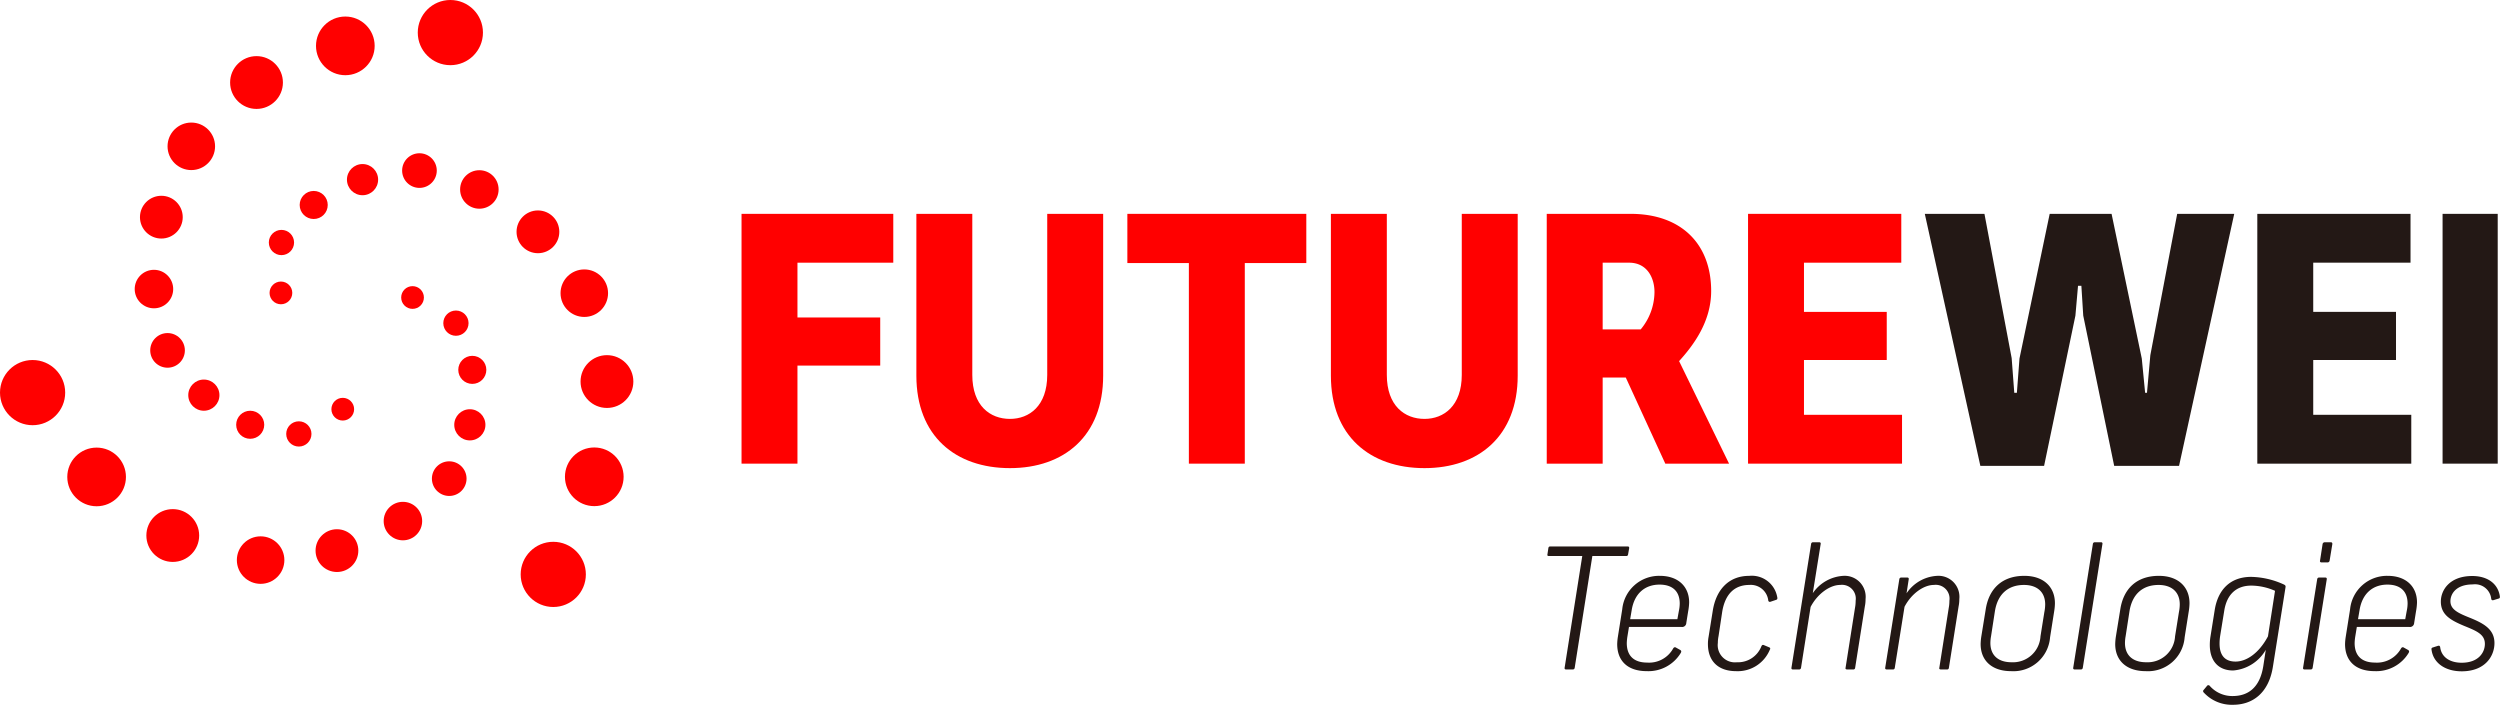 <?xml version="1.0" encoding="UTF-8"?> <svg xmlns="http://www.w3.org/2000/svg" id="Futurewei_color_-_rgb" data-name="Futurewei color - rgb" viewBox="10.877 67.897 381.128 107.5"><defs><style>.cls-1{fill:red;}.cls-2{fill:#231815;}</style></defs><path class="cls-1" d="M123.925,100.499h23.134v7.445H132.45v8.353h12.618v7.334H132.45v14.949H123.925Z"></path><path class="cls-1" d="M150.579,125.166V100.499h8.526V125.052c0,4.718,2.728,6.707,5.741,6.707,2.955,0,5.683-1.989,5.683-6.707V100.499h8.526V125.166c0,9.208-5.969,14.097-14.209,14.097C156.547,139.263,150.579,134.374,150.579,125.166Z"></path><path class="cls-1" d="M200.647,108v30.58h-8.526V108H182.744v-7.501h27.281v7.501Z"></path><path class="cls-1" d="M213.774,125.166V100.499h8.526V125.052c0,4.718,2.73,6.707,5.741,6.707,2.955,0,5.685-1.989,5.685-6.707V100.499h8.526V125.166c0,9.208-5.969,14.097-14.211,14.097C219.743,139.263,213.774,134.374,213.774,125.166Z"></path><path class="cls-1" d="M266.857,122.949l7.618,15.631h-9.721l-6.025-13.13h-3.523v13.13h-8.526V100.499H259.468c7.674,0,12.278,4.546,12.278,11.765C271.746,116.924,269.074,120.506,266.857,122.949Zm-11.651-4.832h5.796a8.969,8.969,0,0,0,2.103-5.682c0-2.273-1.192-4.49-3.863-4.49h-4.036Z"></path><path class="cls-1" d="M277.369,100.499H300.73v7.445H285.895v7.501H298.513v7.334H285.895v8.356h14.949v7.445H277.369Z"></path><path class="cls-2" d="M337.393,122.551l.511,5.231h.284l.511-5.741,4.093-21.542h8.696l-8.412,38.421H333.186l-4.717-22.907-.284-4.546h-.511l-.398,4.546-4.774,22.907h-9.719l-8.469-38.421h9.094l4.149,21.996.398,5.287h.397l.398-5.231,4.604-22.052h9.435Z"></path><path class="cls-2" d="M355.006,100.499h23.359v7.445H363.532v7.501h12.619v7.334h-12.619v8.356h14.948v7.445h-23.473Z"></path><path class="cls-2" d="M383.251,138.58V100.499h8.405v38.081Z"></path><path class="cls-2" d="M259.244,151.485l-.153.871c-.025.205-.102.307-.282.307h-5.176l-2.691,17.041a.286.286,0,0,1-.307.256h-1c-.18,0-.256-.102-.231-.256l2.691-17.041h-5.1c-.178,0-.256-.076-.205-.281l.129-.871c.025-.206.102-.308.307-.308h11.788C259.193,151.203,259.271,151.305,259.244,151.485Z"></path><path class="cls-2" d="M268.39,159.736a8.746,8.746,0,0,1-.155,1.384l-.282,1.767a.632.632,0,0,1-.716.59h-8.021l-.23,1.409a7.675,7.675,0,0,0-.104,1.051c0,1.973,1.128,2.971,3.101,2.971a4.191,4.191,0,0,0,3.971-2.152c.129-.206.282-.231.436-.129l.64.358c.206.129.18.282.077.462a5.759,5.759,0,0,1-5.176,2.767c-2.947,0-4.51-1.589-4.51-4.125a8.401,8.401,0,0,1,.102-1.102l.666-4.202a5.647,5.647,0,0,1,5.74-5.1C266.697,155.687,268.39,157.302,268.39,159.736Zm-1.435.18c0-1.897-1.128-2.895-3.075-2.895-2.204,0-3.844,1.332-4.253,3.92l-.231,1.358H266.595l.231-1.28A5.785,5.785,0,0,0,266.955,159.916Z"></path><path class="cls-2" d="M281.811,158.89c.077.308,0,.411-.18.462l-.845.282a.243.243,0,0,1-.333-.18,2.683,2.683,0,0,0-2.895-2.382c-2.178,0-3.664,1.307-4.126,4.074l-.563,3.742a5.099,5.099,0,0,0-.104,1.025,2.625,2.625,0,0,0,2.897,2.947,3.832,3.832,0,0,0,3.74-2.434c.102-.206.205-.257.384-.18l.795.333c.205.076.205.231.102.384a5.298,5.298,0,0,1-5.126,3.254c-2.767,0-4.304-1.562-4.304-4.125a5.833,5.833,0,0,1,.102-1.128l.642-3.996c.512-3.178,2.434-5.279,5.534-5.279A3.934,3.934,0,0,1,281.811,158.89Z"></path><path class="cls-2" d="M295.284,159.223A5.242,5.242,0,0,1,295.182,160.3l-1.486,9.404a.27.27,0,0,1-.307.256h-.897c-.205,0-.307-.102-.256-.256l1.435-9.122a5.756,5.756,0,0,0,.102-1.102,2.106,2.106,0,0,0-2.358-2.409c-1.589,0-3.484,1.383-4.51,3.356l-1.46,9.277a.286.286,0,0,1-.307.256h-.922c-.18,0-.257-.102-.231-.256l2.998-18.885a.287.287,0,0,1,.307-.256h.924c.178,0,.256.102.23.256l-1.204,7.508a6.074,6.074,0,0,1,4.638-2.64A3.199,3.199,0,0,1,295.284,159.223Z"></path><path class="cls-2" d="M309.577,159.223A5.242,5.242,0,0,1,309.475,160.3l-1.486,9.404a.27.27,0,0,1-.307.256h-.897c-.205,0-.307-.102-.256-.256l1.435-9.122a5.756,5.756,0,0,0,.102-1.102,2.106,2.106,0,0,0-2.358-2.409c-1.589,0-3.46,1.358-4.484,3.331l-1.486,9.302a.27.27,0,0,1-.307.256h-.897c-.205,0-.282-.102-.256-.256l2.152-13.504a.289.289,0,0,1,.308-.257h.896c.18,0,.257.104.231.257l-.333,2.152a5.989,5.989,0,0,1,4.638-2.665A3.199,3.199,0,0,1,309.577,159.223Z"></path><path class="cls-2" d="M324.153,159.864a8.056,8.056,0,0,1-.102,1.153l-.64,4.049a5.601,5.601,0,0,1-5.946,5.149c-2.947,0-4.638-1.64-4.638-4.125a8.777,8.777,0,0,1,.102-1.153l.666-4.1c.487-3.229,2.537-5.151,5.893-5.151C322.435,155.687,324.153,157.378,324.153,159.864Zm-9.148,1.204-.589,3.818a6.025,6.025,0,0,0-.102,1.025c0,1.922,1.229,2.947,3.229,2.947a4.192,4.192,0,0,0,4.407-3.946l.589-3.689a6.329,6.329,0,0,0,.129-1.179c0-1.921-1.256-2.971-3.229-2.971C317.106,157.071,315.44,158.378,315.005,161.069Z"></path><path class="cls-2" d="M331.398,150.819,328.401,169.704a.287.287,0,0,1-.307.256h-.922c-.18,0-.257-.102-.231-.256l2.998-18.885a.287.287,0,0,1,.307-.256h.924C331.347,150.563,331.425,150.665,331.398,150.819Z"></path><path class="cls-2" d="M344.67,159.864a8.056,8.056,0,0,1-.102,1.153l-.64,4.049a5.601,5.601,0,0,1-5.946,5.149c-2.947,0-4.638-1.64-4.638-4.125a8.777,8.777,0,0,1,.102-1.153l.666-4.1c.487-3.229,2.537-5.151,5.893-5.151C342.952,155.687,344.67,157.378,344.67,159.864Zm-9.148,1.204-.589,3.818a6.026,6.026,0,0,0-.102,1.025c0,1.922,1.229,2.947,3.229,2.947a4.192,4.192,0,0,0,4.407-3.946l.589-3.689a6.328,6.328,0,0,0,.129-1.179c0-1.921-1.256-2.971-3.229-2.971C337.623,157.071,335.957,158.378,335.522,161.069Z"></path><path class="cls-2" d="M359.295,157.507l-1.922,12.095c-.64,3.945-3.074,5.74-6.072,5.74a5.803,5.803,0,0,1-4.459-1.871.267.267,0,0,1,0-.411l.487-.589a.263.263,0,0,1,.436,0,4.564,4.564,0,0,0,3.485,1.538c2.282,0,4.126-1.204,4.664-4.535l.384-2.511a6.312,6.312,0,0,1-4.971,3.151c-2.28,0-3.562-1.486-3.562-3.895a7.88,7.88,0,0,1,.102-1.28l.642-4.024c.487-3.125,2.382-5.073,5.56-5.073a12.465,12.465,0,0,1,5.022,1.179C359.321,157.147,359.346,157.25,359.295,157.507Zm-1.589.46a9.121,9.121,0,0,0-3.613-.794c-2.356,0-3.74,1.409-4.125,3.818l-.615,3.793a7.295,7.295,0,0,0-.102,1.229c0,1.82.846,2.742,2.435,2.742,1.665,0,3.561-1.256,4.945-3.844Z"></path><path class="cls-2" d="M365.595,156.2l-2.153,13.504a.287.287,0,0,1-.307.256h-.922c-.18,0-.257-.102-.231-.256l2.152-13.504a.289.289,0,0,1,.308-.257h.922C365.544,155.943,365.62,156.047,365.595,156.2Zm.845-5.33-.409,2.486a.314.314,0,0,1-.333.282h-.897c-.178,0-.282-.104-.23-.282l.383-2.486a.34.34,0,0,1,.36-.307h.871C366.388,150.563,366.466,150.665,366.44,150.87Z"></path><path class="cls-2" d="M379.353,159.736a8.744,8.744,0,0,1-.155,1.384l-.281,1.767a.634.634,0,0,1-.718.59h-8.021l-.23,1.409a7.464,7.464,0,0,0-.104,1.051c0,1.973,1.128,2.971,3.101,2.971a4.191,4.191,0,0,0,3.971-2.152c.129-.206.282-.231.436-.129l.64.358c.206.129.18.282.077.462a5.759,5.759,0,0,1-5.176,2.767c-2.947,0-4.51-1.589-4.51-4.125a8.401,8.401,0,0,1,.102-1.102l.666-4.202a5.647,5.647,0,0,1,5.74-5.1C377.661,155.687,379.353,157.302,379.353,159.736Zm-1.435.18c0-1.897-1.128-2.895-3.075-2.895-2.204,0-3.844,1.332-4.253,3.92l-.231,1.358h7.2l.231-1.28A5.784,5.784,0,0,0,377.918,159.916Z"></path><path class="cls-2" d="M391.98,158.787c.025.231,0,.333-.257.384l-.666.206c-.23.076-.332,0-.384-.155a2.484,2.484,0,0,0-2.818-2.229c-2.588,0-3.408,1.486-3.408,2.562,0,1.307,1.282,1.846,2.999,2.537,2.075.845,3.715,1.742,3.715,3.844,0,1.973-1.41,4.304-4.997,4.304-2.537,0-4.304-1.282-4.587-3.229-.051-.256,0-.36.205-.411l.718-.23c.231-.077.333-.026.384.178.18,1.513,1.46,2.384,3.28,2.384,2.588,0,3.536-1.589,3.536-2.871,0-1.46-1.256-1.973-3.151-2.742-2.075-.871-3.562-1.691-3.562-3.715,0-1.767,1.358-3.894,4.791-3.894C390.16,155.714,391.698,156.918,391.98,158.787Z"></path><circle class="cls-1" cx="95.223" cy="155.465" r="4.969"></circle><circle class="cls-1" cx="101.476" cy="140.586" r="4.472"></circle><circle class="cls-1" cx="103.407" cy="126.065" r="4.025"></circle><circle class="cls-1" cx="99.954" cy="112.594" r="3.622"></circle><circle class="cls-1" cx="92.885" cy="103.239" r="3.26"></circle><circle class="cls-1" cx="83.956" cy="96.781" r="2.934"></circle><circle class="cls-1" cx="74.823" cy="93.902" r="2.641"></circle><circle class="cls-1" cx="66.146" cy="95.283" r="2.376"></circle><circle class="cls-1" cx="58.702" cy="99.145" r="2.139"></circle><circle class="cls-1" cx="53.785" cy="104.868" r="1.925"></circle><circle class="cls-1" cx="53.704" cy="112.551" r="1.732"></circle><circle class="cls-1" cx="79.535" cy="72.865" r="4.969"></circle><circle class="cls-1" cx="63.523" cy="74.89" r="4.472"></circle><circle class="cls-1" cx="49.983" cy="80.478" r="4.025"></circle><circle class="cls-1" cx="40.042" cy="90.204" r="3.622"></circle><circle class="cls-1" cx="35.475" cy="101.004" r="3.26"></circle><circle class="cls-1" cx="34.347" cy="111.965" r="2.934"></circle><circle class="cls-1" cx="36.42" cy="121.314" r="2.641"></circle><circle class="cls-1" cx="41.955" cy="128.138" r="2.376"></circle><circle class="cls-1" cx="49.021" cy="132.654" r="2.139"></circle><circle class="cls-1" cx="56.436" cy="134.051" r="1.925"></circle><circle class="cls-1" cx="63.131" cy="130.279" r="1.732"></circle><circle class="cls-1" cx="15.846" cy="127.751" r="4.969"></circle><circle class="cls-1" cx="25.606" cy="140.606" r="4.472"></circle><circle class="cls-1" cx="37.215" cy="149.538" r="4.025"></circle><circle class="cls-1" cx="50.608" cy="153.284" r="3.622"></circle><circle class="cls-1" cx="62.245" cy="151.839" r="3.26"></circle><circle class="cls-1" cx="72.302" cy="147.336" r="2.934"></circle><circle class="cls-1" cx="79.362" cy="140.866" r="2.641"></circle><circle class="cls-1" cx="82.504" cy="132.661" r="2.376"></circle><circle class="cls-1" cx="82.881" cy="124.283" r="2.139"></circle><circle class="cls-1" cx="80.384" cy="117.163" r="1.925"></circle><circle class="cls-1" cx="73.77" cy="113.252" r="1.732"></circle></svg> 